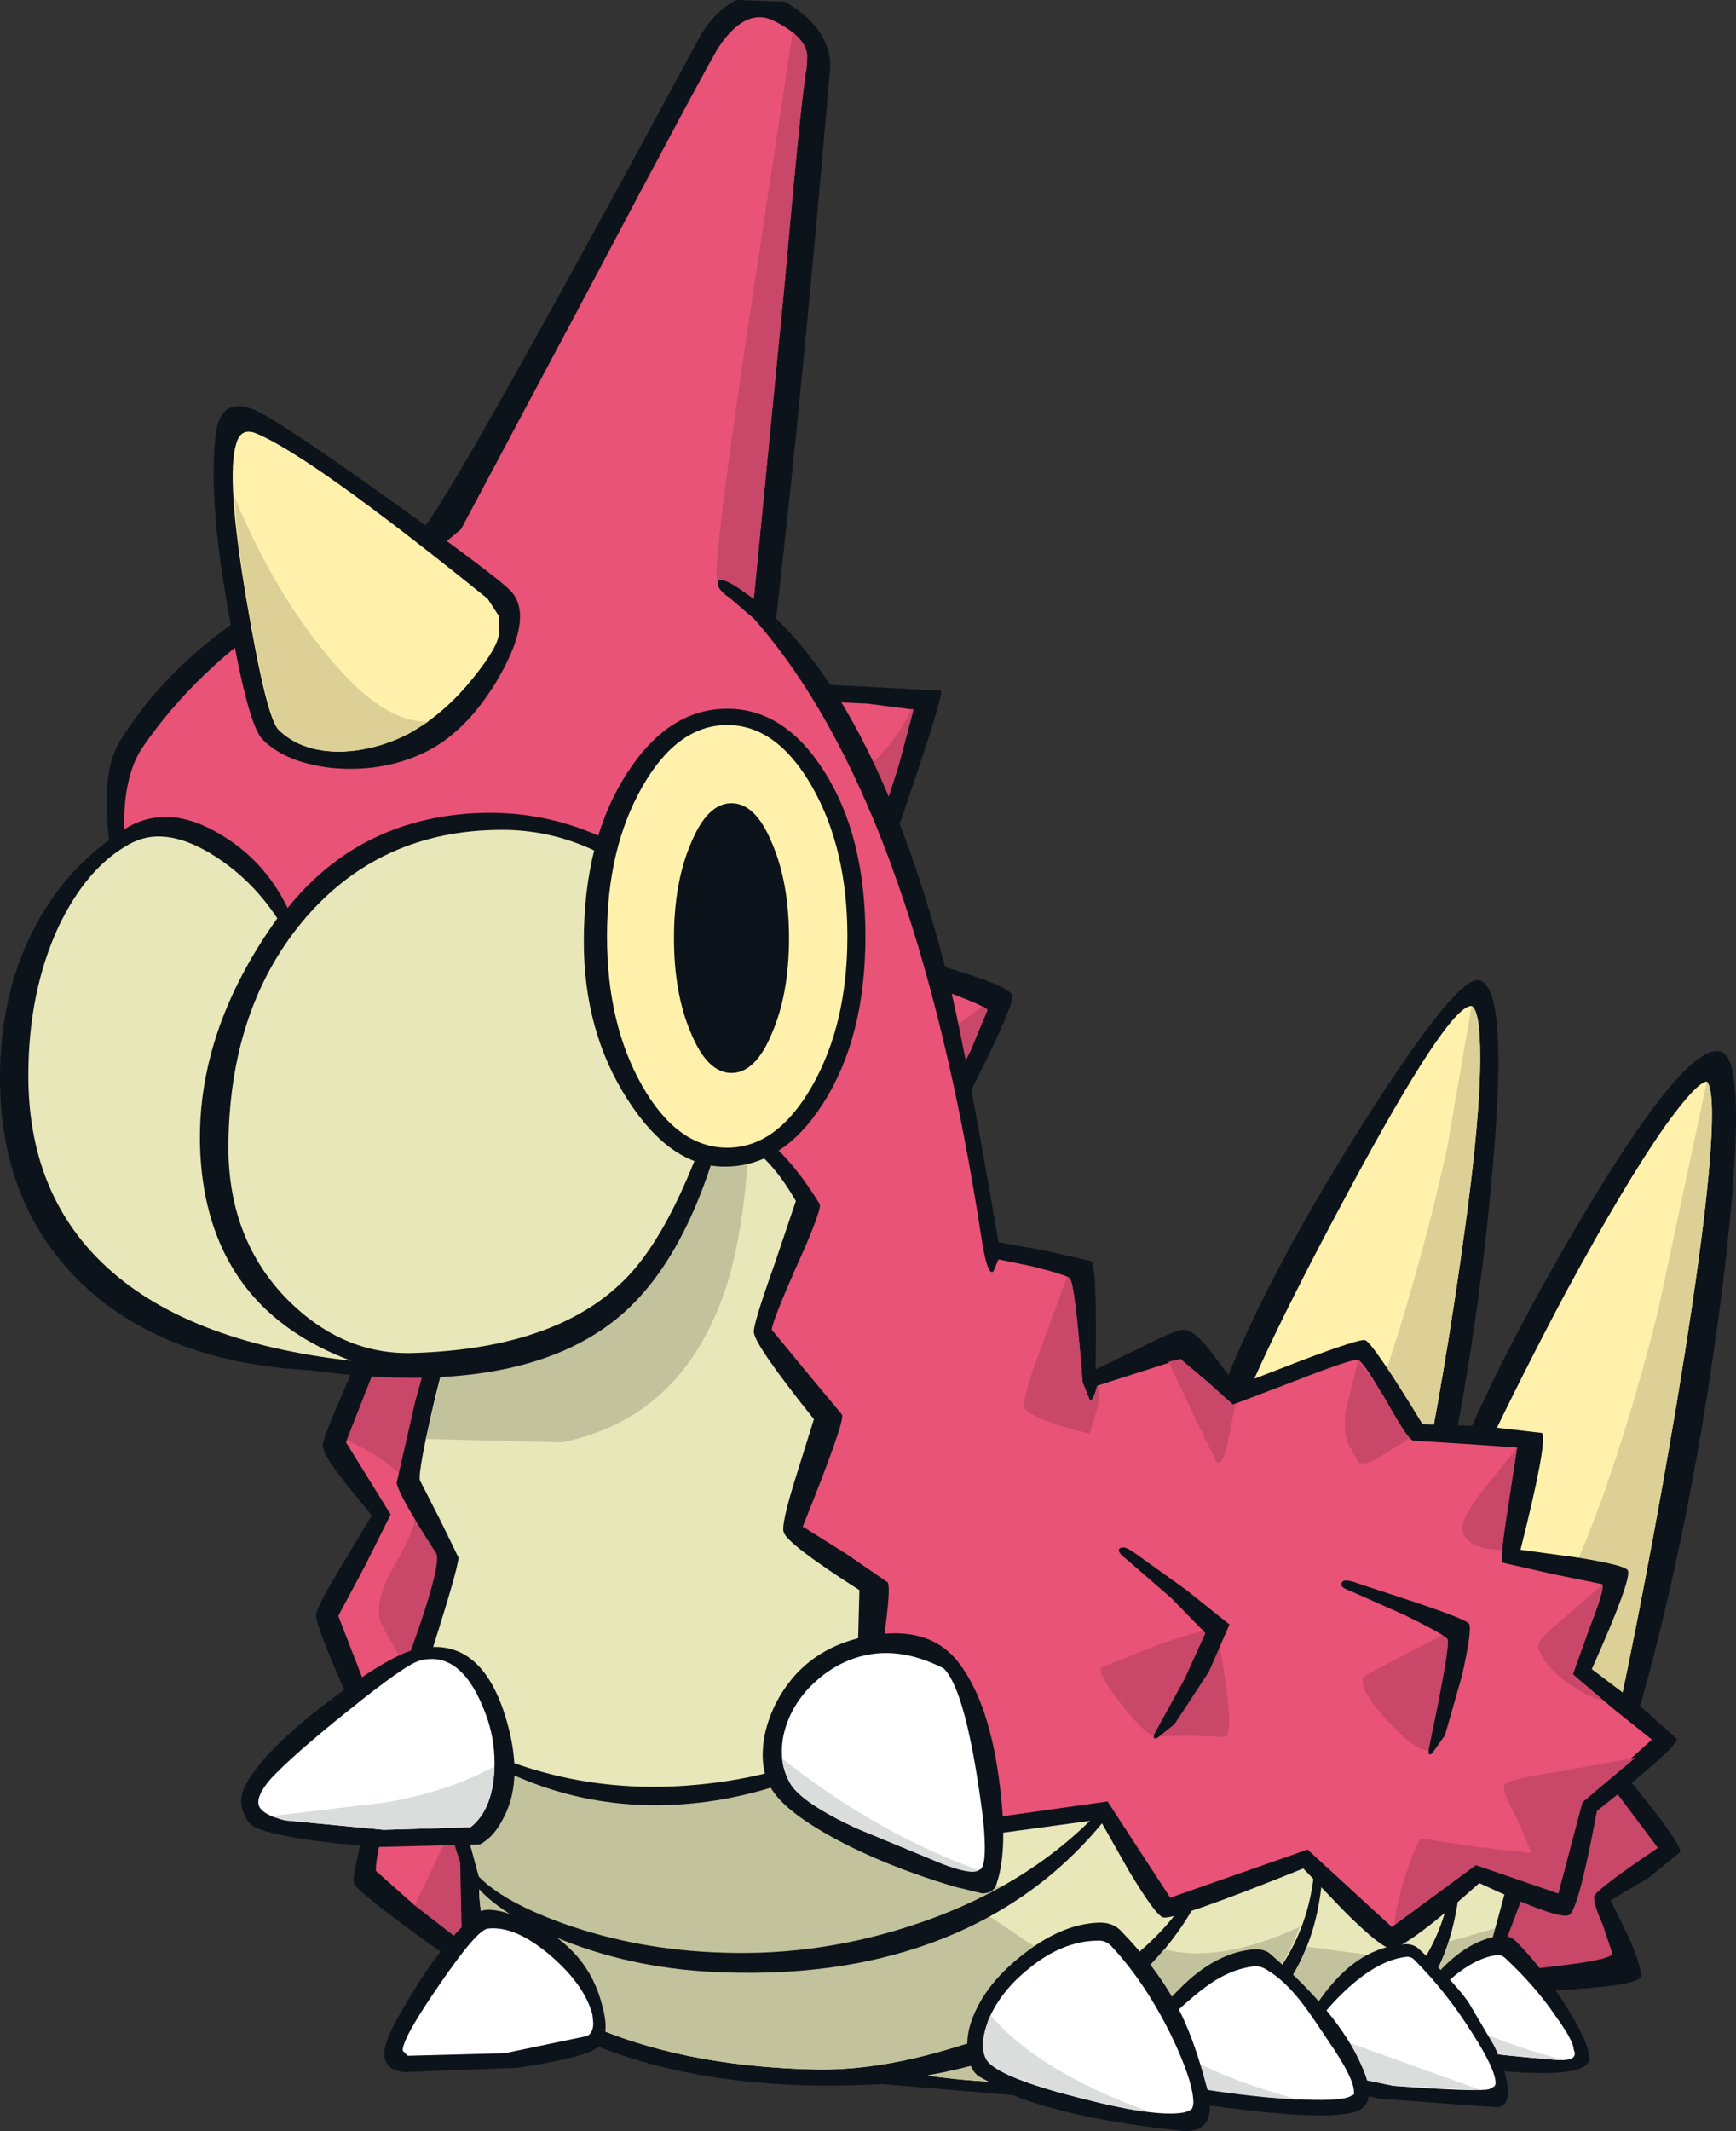 <?xml version="1.0" encoding="UTF-8"?>
<svg version="1.1" viewBox="0 0 101.1 124.03" xmlns="http://www.w3.org/2000/svg">
 <rect x="0" y="0" width="101.1" height="124.03" fill="#333333" stroke="none"/>
 <g transform="translate(0 -.3)">
  <path d="m22.05 76.75 6.7-2.7 2.9 34.3-2.9 7.7-4-2.8q-4-2.9-4.15-3.35-0.1-0.45 0.7-3.45l0.85-3.15-1.95-4.3q-1.85-4.2-1.8-4.7t1.6-3.05l1.65-2.75-1.55-1.9q-1.35-1.7-1.3-2.2 0.05-0.55 1.65-4.15l1.6-3.5" fill="#0d131a"/>
  <path d="m27.9 75.45 2.75 32.75-6.5 3-2.25-2c-0.067-0.2 0.117-1.25 0.55-3.15l0.7-2.8-3.45-8.9 1.55-2.9 1.5-3-2.6-4.2 2.65-6.75 5.1-2.05" fill="#e85377"/>
  <path d="m22.15 94.65q-0.4-1.2 1-3.55 1.4-2.4 1-3.6-0.35-1.05-1.5-1.95-0.75-0.6-2.45-1.45l2.6-6.6 5.1-2.05 2.75 32.75-2.3 6.25-4.2-3.25 1.85-3.85q0.9-2.2 0.9-3.95 0-1.55-1.9-4.2-2.35-3.3-2.85-4.55" fill="#c94768"/>
  <path d="m23.35 97.95q2.45-6.55 2.05-7.25-2.2-3.4-2.3-4.1l1.1-4.8 1.25-4.45q-0.35-1.3-0.35-2.55 0-4.05 2.8-7.7 3.55-4.65 10.9-7.6 3.35-1.3 5.75-0.05 2.55 1.3 4.35 5.55 1.1 2.5 2.7 8.65l2.1 7.15q1.3 3.4 2.95 4.4l8.55 4.85q12.9 7.1 18.2 10.45 7.35 4.65 7.5 6.45 0.2 3-0.25 4.9-0.6 2.65-2.7 5.25-2.15 2.65-8.1 3.45-4.85 0.7-9.65 0-4.75 1.75-9.9 1.8l-8.9-0.75q-13.5 0.75-21.6-4.85l-2.45-2.1q-0.45-0.6-0.45-1.5l-0.1-4.45-3.45-10.75" fill="#0d131a"/>
  <path d="m28.7 67.55q3.4-4.35 10.45-7.2 2.85-1.1 4.95-0.05 2.3 1.15 4 5.25 1.05 2.55 2.55 8.35 1.35 5.2 2.25 7.45 1.4 3.55 3.25 4.7l8.55 4.8 15.85 9.05q9.3 5.6 9.4 7.1 0.2 2.8-0.25 4.6-0.55 2.5-2.5 4.9-2.2 2.65-8.7 3.25 3.4-1.65 4.9-4.25 1.65-2.8 1.75-7.55h-0.45q-0.15 5.95-4.4 9.3-4.05 3.15-9.6 2.4 6.5-3.75 6.35-11.8h-0.45q0 6.25-5.05 10.1-6.15 4.75-17.55 3.15 5.4-0.95 9.45-3.55 5.25-3.35 7.3-8.9l-0.45-0.2q-2.1 5.7-10.4 9.35-6.8 3-12.25 2.95-10.7-0.2-17.3-4.8-1.45-1-2.1-3.25-0.35-1.3-0.35-2.7l0.05-0.15v-0.1l-3.25-11.95q2-6.2 2-6.85l-1.05-2.15-1.2-2.35q-0.1-0.6 0.9-4.85l1.05-4.15v-0.25q-0.35-1.15-0.35-2.4 0-3.8 2.65-7.25" fill="#e7e7b9"/>
  <g fill="#c2c29d">
   <path d="m59.3 110.3q-1.9 1.1-5.05 2.2-6.25 2.15-12.3 2.15-8.3 0-14.05-4.6v-0.05l0.05-0.15v-0.1l-0.6-2.25q1.4-0.45 1.95-4.4l2.55 0.9q3.05 0.85 5.65 0.85 4.2 0 7.7-1.15l0.6 1.25q0.35 0.65 2.95 2 3.5 1.85 7.4 2.8l3.15 0.55"/>
   <path d="m42.8 114.65c3.733 0 7.25-0.517 10.55-1.55l3.85-1.55 2.6 1.75c1.967 1.167 3.567 1.8 4.8 1.9-2.533 1.767-5.567 3.262-9.1 4.295-3.067 0.933-5.683 1.288-7.85 1.255-7.133-0.133-12.9-1.733-17.3-4.8-0.933-0.633-1.6-1.683-2-3.15-0.286-0.771-0.46-1.626-0.45-2.75 4.467 3.033 9.467 4.6 14.9 4.6"/>
   <path d="m67.8 113.75q3.2 0.85 7.9-1.3-1.8 4.75-6.75 7.1-5.85 2.85-14.95 1.55 9-1.6 13.8-7.35"/>
   <path d="m87.55 112.4 1.9 0.15q-0.65 2-2.25 3.95-2.2 2.65-8.7 3.25 4.55-2.25 5.9-6.45l3.15-0.9"/>
   <path d="m77.65 118.8q-3.25 1.35-6.95 0.85 3.9-2.2 5.4-6.05l6.7 0.9q-1.85 2.9-5.15 4.3"/>
   <path d="m26.4 77.45v-0.25q-0.35-1.15-0.35-2.4 0-3.8 2.65-7.25 3.4-4.35 10.45-7.2l4.5-0.25q0.3 9.6-1.25 14.75-2.45 7.95-9.7 9.4l-7.9-0.2 1.6-6.6"/>
  </g>
  <g fill="#0d131a">
   <path d="m40.85 104.15q7.1-0.7 13-4.95l0.3 0.4q-7.15 5.15-14.25 5.7-6.35 0.5-11.9-2.65l-0.4-0.2 0.2-0.4 0.35 0.15q5.95 2.65 12.7 1.95"/>
   <path d="m42.1 113.95q5.85 0.2 11.5-1.75 6.7-2.3 10.9-7l0.4 0.3q-3.8 5.1-9.8 7.55-5.65 2.3-12.9 2.05-5.05-0.15-9.35-1.85-3.8-1.5-5.25-3.35l-0.05-0.75q1.35 1.7 5.25 3.1 4.35 1.55 9.3 1.7"/>
   <path d="m86.15 57.35q1.75 0.45 0.75 11.2-0.85 9.95-3.15 20.4l-0.65 0.85q-0.7 0.2-1.1 0.35-2.05 0.75-6.65-1.7-2.7-1.45-4.85-3.1l-0.25-0.2-0.15-0.75q2.1-7.15 8.55-17.55 6.15-9.85 7.5-9.5"/>
  </g>
  <path d="m81.65 89.25q-1.5 0.55-5.1-1.25-2.6-1.3-5.2-3.2 1.5-4.6 7.15-15.1 5.85-10.9 7.2-10.85 0.5 0.25 0.5 3 0 3.55-0.9 10.05-1.15 8.45-2.75 16.25-0.2 0.9-0.9 1.1" fill="#fff1ac"/>
  <path d="m85.7 58.85q0.5 0.25 0.5 3 0 3.55-0.9 10.05-1.15 8.45-2.75 16.25-0.2 0.9-0.9 1.1-1.25 0.5-3.95-0.75 4.35-11.1 6.6-21.5l1.4-8.15" fill="#dcd096"/>
  <path d="m83 90.5q2.2-7.5 8.6-18.45 6.5-11.1 8.6-10.55 1.8 0.4 0 14.6-1.9 14.45-5.4 25.95-0.35 1.15-1.1 1.35-1.75 0.25-5.65-4.95-2.5-3.3-5-7.55l-0.15-0.2 0.1-0.2" fill="#0d131a"/>
  <path d="m91.2 75.5q3.5-6.45 5.8-9.7 1.8-2.5 2.4-2.55 0.3 0.3 0.3 1.9 0 4.4-2.05 16.8-1.8 10.7-3.8 19.9l-0.3 0.6q-1 0.15-3.95-3.6-2.7-3.45-5.65-8.25 0.5-1.55 2.6-5.9 2.15-4.5 4.65-9.2" fill="#fff1ac"/>
  <path d="m99.4 63.25q0.3 0.3 0.3 1.9 0 4.4-2.05 16.8-1.8 10.7-3.8 19.9l-0.3 0.6q-1.15 0.2-5.05-5.05 4.35-6.15 8.05-20.75l2.85-13.4" fill="#dcd096"/>
  <path d="m45.35 40 9.45 0.5q0.2 0.35-3.5 10.9l-5.95-11.4" fill="#0d131a"/>
  <path d="m47 41.1 3.5 0.15 2.7 0.35-0.85 3.2-1.3 4.05-4.05-7.75" fill="#e85377"/>
  <path d="m53.1 41.55 0.1 0.05-0.85 3.2-1.3 4.05-1.55-3q2.5-1.9 3.6-4.3" fill="#c94768"/>
  <path d="m54.55 67.65-2.95-12q7.2 1.85 7.35 2.6t-4.4 9.4" fill="#0d131a"/>
  <path d="m52.95 57.25 2.65 0.95q1.85 0.7 1.9 0.9l-1 2.4-1.7 3.3-1.85-7.55" fill="#e85377"/>
  <path d="m57.2 58.85q0.3 0.15 0.3 0.25l-1 2.4-1.7 3.3-0.95-3.9q2-0.85 3.35-2.05" fill="#c94768"/>
  <path d="m94.1 102.95q3.85 4.6 3.75 5.15l-1.85 1.5-2.2 1.3 1.05 2.15q0.8 1.85 0.7 2.3-0.2 0.75-9.5 0.95l3.3-12.1 4.75-1.25" fill="#0d131a"/>
  <path d="m93.7 104.05 2.85 3.8q-3.55 2.4-3.7 2.8-0.1 0.35 0.5 1.7l0.55 1.65q0 0.5-6.9 1.1l1.8-4.75q1.55-4.1 1.35-5.4l3.55-0.9" fill="#c94768"/>
  <path d="m82.85 83.2 3.5 0.1 3.45 0.4q0.35 0.45-1.25 6.8l3.3 0.45q2.8 0.45 2.95 0.75 0.25 0.5-2.1 5.75l2.65 2 2.3 2.05q0.1 0.45-4.65 4.2-1.05 5.65-1.6 6.05-0.55 0.35-5.25-1.85-4.25 3.8-5.15 3.8-0.55 0-2.75-2.2l-2.35-2.45q-7.45 3-8.15 2.85-0.4-0.05-2-2.7l-1.7-3-6.25 0.85-7.95-6.6 0.2-7.6q-4.15-2.65-4.4-3.35-0.2-0.4 0.75-3.4l1-3.2q-3.4-4.25-3.5-5.05-0.05-0.45 1.2-3.95l1.25-3.7q-2.55-4.4-5.45-3.7-9.45 4.7-18.6 2.3-7.6-2-12.7-7.95-3.95-4.65-3.95-8.55 0-1.5 0.75-2.65-0.3-2.6-0.1-4.1 0.15-1.3 0.8-2.3 3.45-5.45 10.35-9 3.55-1.8 7.05-3.05 1.3-1.05 16.25-28.75 0.9-1.55 2.15-2.15l2.8 0.1q1.2 0.65 1.95 1.65 0.75 1.1 0.7 2.15-1.6 18.7-3.15 32.1 6.1 5.9 9.9 20.5 1 3.8 3.05 15.8l2.75 0.5 2.65 0.6q0.35 0.3 0.25 6.3l2.5-1.2q2-1.05 2.6-1.1 0.65-0.05 1.8 1.5l1.3 1.75 3.75-1.45q3.45-1.3 3.75-1.2 0.45 0.15 3.35 4.9" fill="#0d131a"/>
  <path d="m91.6 97.75 2.35 2 2.25 1.8-4.05 3.65-1.4 5.3-4.8-1.65-4.9 3.6-4.9-4.5-8 2.8-3.65-5.6-6.4 0.9-7.3-6.05q1.2-7.15 0.9-7.6l-2.4-1.65-2.55-1.6q2.4-5.95 2.3-6.5l-2-2.4-2.1-2.55q-0.05-0.3 1.35-3.5 1.5-3.3 1.45-3.8-3.5-5.7-7.1-4.85l-0.05 0.05h-0.05q-9.15 4.6-18 2.3-7.35-1.9-12.25-7.65-3.7-4.3-3.7-7.95 0-1.3 0.6-2.2l0.1-0.1v-0.1q-0.35-4.1 1-6.1 3.1-4.5 8.1-7.8 4.05-2.65 7.75-3.6l1.8-0.55 0.9-0.75 7.35-13.8q7.15-13.5 7.65-14.25 1.6-2.4 3.3-1.5 1.95 1 1.85 2.15v0.4-0.2l-0.05 0.55 0.05-0.35q-0.35 1.85-1.3 12.65l-1.8 18.4-1-0.7q-1.05-0.65-1.1-0.25t0.7 0.9l1.4 1.2q9.35 10.6 13.25 36 0.35 2.3 0.7 2l0.3-0.7 1.95 0.4q2 0.5 2.2 0.7 0.3 0.3 0.75 6.05l0.4 1q0.2 0.2 0.45-0.8l4.85-1.55 1.6 1.35 1.45 1.3 3.55-1.35q3.45-1.35 3.75-1.25t1.6 2.35q1.25 2.25 1.6 2.35l3.2 0.2 2.85 0.2-0.5 3.2q-0.5 3.2-0.35 3.5l2.85 0.65 2.95 0.6q0.2 0.2-0.75 2.6l-0.95 2.65" fill="#e85377"/>
  <g fill="#c94768">
   <path d="m46.95 4.15q-0.3 2-1.25 12.6l-1.8 18.4-1-0.7q-1.05-0.65-1.1-0.25-0.4-0.35 1.6-13.8l2.75-18.15q0.95 0.75 0.85 1.45l-0.05 0.45"/>
   <path d="m59.7 82.3q-0.25-0.35 0.65-2.8l1.8-4.9 0.15 0.1q0.3 0.3 0.75 6.05l0.4 1q0.2 0.2 0.45-0.8 0.25-0.05 0 1.35l-0.45 1.45-1.8-0.5q-1.65-0.55-1.95-0.95"/>
   <path d="m70.85 85.4-1.1-2.25-1.7-3.6 0.7-0.15 1.6 1.35 1.45 1.3 0.15-0.05-0.45 2.25q-0.3 1.4-0.65 1.15"/>
   <path d="m85.2 89.5q-0.3-0.8 1.85-3.3l1.3-1.65-0.9 5.95q-1.85 0-2.25-1"/>
   <path d="m89.6 96.25q-0.15-0.45 1-1.35l2.7-2.35q0.15 0.25-0.8 2.6l-0.9 2.6 1.75 1.55q-1.4-0.45-2.55-1.45-1-0.9-1.2-1.6"/>
   <path d="m70.65 95.2q0.35 0.25 0.75 3.2t-0.1 3q-3.05-0.15-3.85 0-0.6 0.05-2.1-1.85t-1.2-2.2l3.25-1.3q3-1.05 3.25-0.85"/>
   <path d="m84.45 98.75q-0.45 3.2-1.05 3.4-0.75 0.3-2.65-1.75-1.9-2.1-1.2-2.6l2.75-1.45 2.5-1.3-0.35 3.7"/>
   <path d="m95.25 102.6-3.1 2.6-1.4 5.3-4.8-1.65-4.75 3.5q0.1-1.2 0.7-3.05 0.55-1.6 0.85-2l3.3 0.5 3.15 0.35-0.85-2q-0.9-1.65-0.75-1.95 0.2-0.35 3-0.75l4.65-0.85"/>
   <path d="m79.1 85.4-0.6-1.1q-0.3-0.95-0.1-2l0.7-2.85 1.45 2.05q1.2 2.15 1.55 2.5l-1.85 1.15q-0.85 0.5-1.15 0.25"/>
  </g>
  <g fill="#0d131a">
   <path d="m65.6 91.05q-0.65-0.5-0.35-0.65 0.25-0.15 0.85 0.3l3 2.15 2.5 2-1.2 2.75-2 3.05-1 0.8q-0.4 0.15-0.05-0.45l1.65-3 1.2-2.65-2-2.05-2.6-2.25"/>
   <path d="m82.55 93.6c1.867 0.633 2.867 1.033 3 1.2 0.133 0.2 0 1.2-0.4 3l-1 3.5-0.75 1.05c-0.2 0.167-0.25 0.017-0.15-0.45 0.833-3.967 1.183-6.033 1.05-6.2-0.1-0.167-0.933-0.633-2.5-1.4l-3.15-1.4c-0.467-0.167-0.596-0.285-0.5-0.5 0.123-0.274 0.9 0.05 0.9 0.05l3.5 1.15"/>
   <path d="m6.9 48.8q2.5-1.85 5.65-0.1 2.8 1.55 4.2 4.45 3.85-4.8 10-5.45 5.8-0.6 10.75 2.7 6.7 4.4 5.4 11.65-1.95 10.75-6.8 14.85-5.75 4.85-18.05 3.15-8.65-0.45-13.5-5.25-4.55-4.55-4.55-11.75 0-4.8 1.9-8.55 1.8-3.55 4.95-5.65v-0.05h0.05"/>
  </g>
  <path d="m16.15 53.75q-5.2 7.25-4.4 14.75 0.9 8.1 8.7 11-9.75-1.1-14.5-5.7-4.3-4.15-4.3-10.9 0-4.85 1.75-8.65 1.65-3.45 4.1-4.8 2-1.15 4.8 0.55 2.3 1.4 3.85 3.75" fill="#e7e7b9"/>
  <path d="m36.6 74.55q-4 4.25-12.6 4.5-4.05 0.1-7.25-3.1-3.4-3.45-3.45-8.75 0-8.05 4.3-13.25 4.45-5.35 11.65-5.35 5.35 0 9.85 4.4 4.6 4.45 3.35 8.9-2.65 9.25-5.85 12.65" fill="#e7e7b9"/>
  <path d="m13.15 24.2s0.49-0.519 1.5-0.1c0.6 0.133 3.15 1.8 7.65 5 4.333 3.1 6.8 4.95 7.4 5.55 0.933 0.933 0.75 2.567-0.55 4.9-1.3 2.3-2.85 3.85-4.65 4.65-1.567 0.7-3.283 0.967-5.15 0.8-1.8-0.2-3.15-0.75-4.05-1.65-0.567-0.567-1.2-2.867-1.9-6.9-0.8-4.3-1.1-7.717-0.9-10.25 0.067-1.067 0.283-1.733 0.65-2" fill="#0d131a"/>
  <path d="m16.2 42.75q-0.7-0.75-1.85-7.55-1.2-7.1-0.6-9.05 0.25-0.95 1.1-0.65 3.15 1.25 13.55 9.65l0.65 1v1q0 0.75-1.45 2.55-1.7 2.15-3.8 3.3-1.95 1-4 1.05-2.3 0-3.6-1.3" fill="#fff1ac"/>
  <path d="m13.65 29.2q2.1 5.1 5.05 8.8 3.45 4.4 6.25 4.3l-1.15 0.7q-1.95 1-4 1.05-2.3 0-3.6-1.3-0.5-0.55-1.4-5.2-0.95-4.9-1.15-8.35" fill="#dcd096"/>
  <path d="m29.4 100.1q1.15 3.65-0.05 5.95-0.55 1.15-1.4 1.6l-5.95 0.15q-5.3-0.4-7.05-1.1-0.5-0.2-0.75-0.85-0.35-0.8 0.1-1.65 1-1.95 4.8-4.85 3.55-2.7 5.1-3.05 3.7-0.9 5.2 3.8" fill="#0d131a"/>
  <path d="m20.3 99.85q3.35-2.7 4.15-2.9 2.45-0.65 3.85 3.15 0.5 1.35 0.5 2.8 0 2.65-1.4 3.75l-5.05 0.15-5.75-0.55q-1.25-0.3-1.5-0.8-0.25-0.55 0.65-1.6 1.3-1.4 4.55-4" fill="#fff"/>
  <path d="m15.8 106 6.7-0.8q3.7-0.65 6.3-2.1-0.1 2.55-1.4 3.55l-5.05 0.15-5.75-0.55-0.8-0.25" fill="#dbdcdc"/>
  <path d="m46.35 97.75q1.7-1.85 4.6-2.3 3.1-0.45 4.7 1.4 1.85 2.2 2.5 6.8 0.6 4.2-0.1 6.25-0.15 0.6-0.85 0.6l-1.65-0.4q-4-1.2-6.95-2.8-2.85-1.55-3.65-2.85-0.8-1.25-0.4-3.25 0.45-1.95 1.8-3.45" fill="#0d131a"/>
  <path d="m54.95 97.4q1.35 1.3 2.3 8.75 0.25 2.45-0.1 2.9-0.45 0.45-2.35-0.3l-4.95-2.05q-3.1-1.45-3.8-2.55-0.7-1.15-0.45-2.7 0.3-1.6 1.5-2.9 1.2-1.25 2.7-1.75 2.4-0.8 5.15 0.6" fill="#fff"/>
  <path d="m45.55 102.65q5.5 4.35 11.45 6.5-0.4 0.3-2.2-0.4l-4.95-2.05q-3.1-1.45-3.8-2.55-0.45-0.8-0.5-1.5" fill="#dbdcdc"/>
  <path d="m34.6 119.6q-0.9 0.5-4.45 1.05l-6.6 0.25q-1.45-0.15-1.1-1.55 0.25-0.95 1.65-3.2 1.75-2.85 3.6-4.45 0.75-0.7 3.45 0.6 3.1 1.55 3.9 4.65 0.6 2.05-0.45 2.65" fill="#0d131a"/>
  <path d="m28.4 112.55q1.6-0.2 3.7 1.6 1.95 1.7 2.4 3.4l0.05 0.5q0 0.55-0.35 0.75l-4.8 1-5.65 0.15-0.3-0.3q0-0.75 2.15-3.85 2.15-3.15 2.8-3.25" fill="#fff"/>
  <path d="m87.2 113q0.55-0.15 1.05 0.25 1.6 1.6 3.1 4.05 1.55 2.55 1.1 3.1-0.6 0.8-4.95 0.45l-4.85-0.75q-0.35-0.2-0.5-0.95-0.15-0.7 0-1.25 0.45-1.6 1.9-3.1 1.55-1.55 3.15-1.8" fill="#0d131a"/>
  <path d="m82.55 118.4 0.05-0.4q0.3-1.15 1.75-2.4 1.45-1.3 2.75-1.5 0.3-0.1 0.65 0.25 1.7 1.6 2.85 3.3 1.05 1.45 1.05 1.95 0.3 0.65-0.9 0.6-6.8-0.55-7.85-1.15-0.35-0.15-0.35-0.65" fill="#fff"/>
  <path d="m83 117.15q4.1 2 8.05 3.05h-0.3q-6.8-0.55-7.85-1.15-0.35-0.15-0.35-0.65l0.05-0.4 0.4-0.85" fill="#dbdcdc"/>
  <path d="m42.35 41.55q3.35 0 5.65 3.65 2.4 3.75 2.4 9.6t-2.45 9.7q-2.35 3.7-5.75 3.7-3.15 0-5.65-3.9-2.55-3.95-2.55-9.2 0-5.95 2.55-9.85 2.4-3.7 5.8-3.7" fill="#0d131a"/>
  <path d="m47.3 46.1q2.05 3.6 2.05 8.7t-2.05 8.7-4.95 3.6-4.95-3.6-2.05-8.7 2.05-8.7 4.95-3.6 4.95 3.6" fill="#fff1ac"/>
  <path d="m80.35 122.45q-2.8-0.55-4.2-1.35v0.2q-0.9-0.45-0.55-1.95 0.55-1.95 2-3.6 1.85-2.15 4.25-2.3 0.5 0 0.8 0.3 1.9 1.75 2.85 3.05l1.5 2.55q0.65 1.3 0.8 2.35 0.15 1.2-0.65 1.25l-6.8-0.5" fill="#0d131a"/>
  <path d="m76 119.95 0.05-0.5c0.3-1.033 1.05-2.117 2.25-3.25 1.267-1.2 2.45-1.867 3.55-2 0.2-0.033 0.367 0.017 0.5 0.15 1.267 1.267 2.4 2.7 3.4 4.3 0.9 1.4 1.35 2.367 1.35 2.9 0 0-0.017 0.109-0.05 0.15-0.061 0.076-0.25 0.15-0.25 0.15-0.133 0.286-5.65-0.15-5.65-0.15l-4.8-1c-0.233-0.133-0.35-0.383-0.35-0.75" fill="#fff"/>
  <path d="m80.65 121.6-4.3-0.9c-0.233-0.133-0.35-0.383-0.35-0.75l0.05-0.5 0.45-1 9.75 3.5-5.1-0.25-0.5-0.1" fill="#dbdcdc"/>
  <path d="m66.9 122.1-0.4-0.1q-0.6-0.3-0.25-2.05 0.45-1.9 2.4-3.85 2.15-2.2 4.45-2.35 0.55 0 0.85 0.25 4.05 3.5 5.35 6.55 1 2.2-0.35 2.65-1.45 0.5-6.45-0.1-4.65-0.5-5.6-1" fill="#0d131a"/>
  <path d="m66.65 120.45 0.1-0.4c0.233-0.967 1.017-2.033 2.35-3.2 1.367-1.2 2.405-1.88 3.85-2.1 0.252-0.038 0.529 0.022 0.75 0.15 1.625 0.943 2.633 2.683 3.7 4.25 0.967 1.4 1.45 2.367 1.45 2.9v0.15l-0.3 0.15c-1.258 0.458-6.15-0.15-6.15-0.15l-5.3-1c-0.3-0.133-0.45-0.383-0.45-0.75" fill="#fff"/>
  <path d="m67.25 118.95c2.267 1.5 5.067 2.683 8.4 3.55-2.383-0.095-5.25-0.55-5.25-0.55l-3.3-0.75c-0.3-0.133-0.45-0.383-0.45-0.75l0.1-0.4 0.5-1.1" fill="#dbdcdc"/>
  <path d="m64.05 112.2q0.75 0 1.2 0.45 2.1 2.15 3.3 4.4 0.95 1.8 1.65 4.45 0.95 3.1-1.55 2.8-5.95-0.65-9.4-1.95l-2.25-1.2q-0.6-0.45-0.65-1.5-0.1-1 0.35-2.05 0.8-1.95 2.95-3.6 2.25-1.75 4.4-1.8" fill="#0d131a"/>
  <path d="m64.75 113.6c1.3 1.4 2.45 3.117 3.45 5.15 0.867 1.8 1.3 3.117 1.3 3.95 0 0-0.02 0.258-0.1 0.35-0.108 0.124-0.45 0.2-0.45 0.2-1.067 0.2-3.033-0.067-5.9-0.8-2.8-0.7-4.567-1.35-5.3-1.95-0.333-0.233-0.5-0.633-0.5-1.2 0-0.367 0.1-0.833 0.3-1.4 0.467-1.133 1.267-2.15 2.4-3.05 1.267-1.033 2.567-1.567 3.9-1.6 0.367-0.033 0.667 0.083 0.9 0.35" fill="#fff"/>
  <path d="m57.7 117.6c1.833 2.167 4.9 4.033 9.2 5.6-0.972 0.019-5.35-1.15-5.35-1.15-2-0.6-3.267-1.117-3.8-1.55-0.333-0.233-0.5-0.633-0.5-1.2 0-0.367 0.1-0.833 0.3-1.4l0.15-0.3" fill="#dbdcdc"/>
  <path d="m44.95 49.35q1 2.3 1 5.55t-1 5.55q-0.95 2.3-2.35 2.3t-2.35-2.3q-1-2.3-1-5.55t1-5.55q0.95-2.3 2.35-2.3t2.35 2.3" fill="#0d131a"/>
 </g>
</svg>

